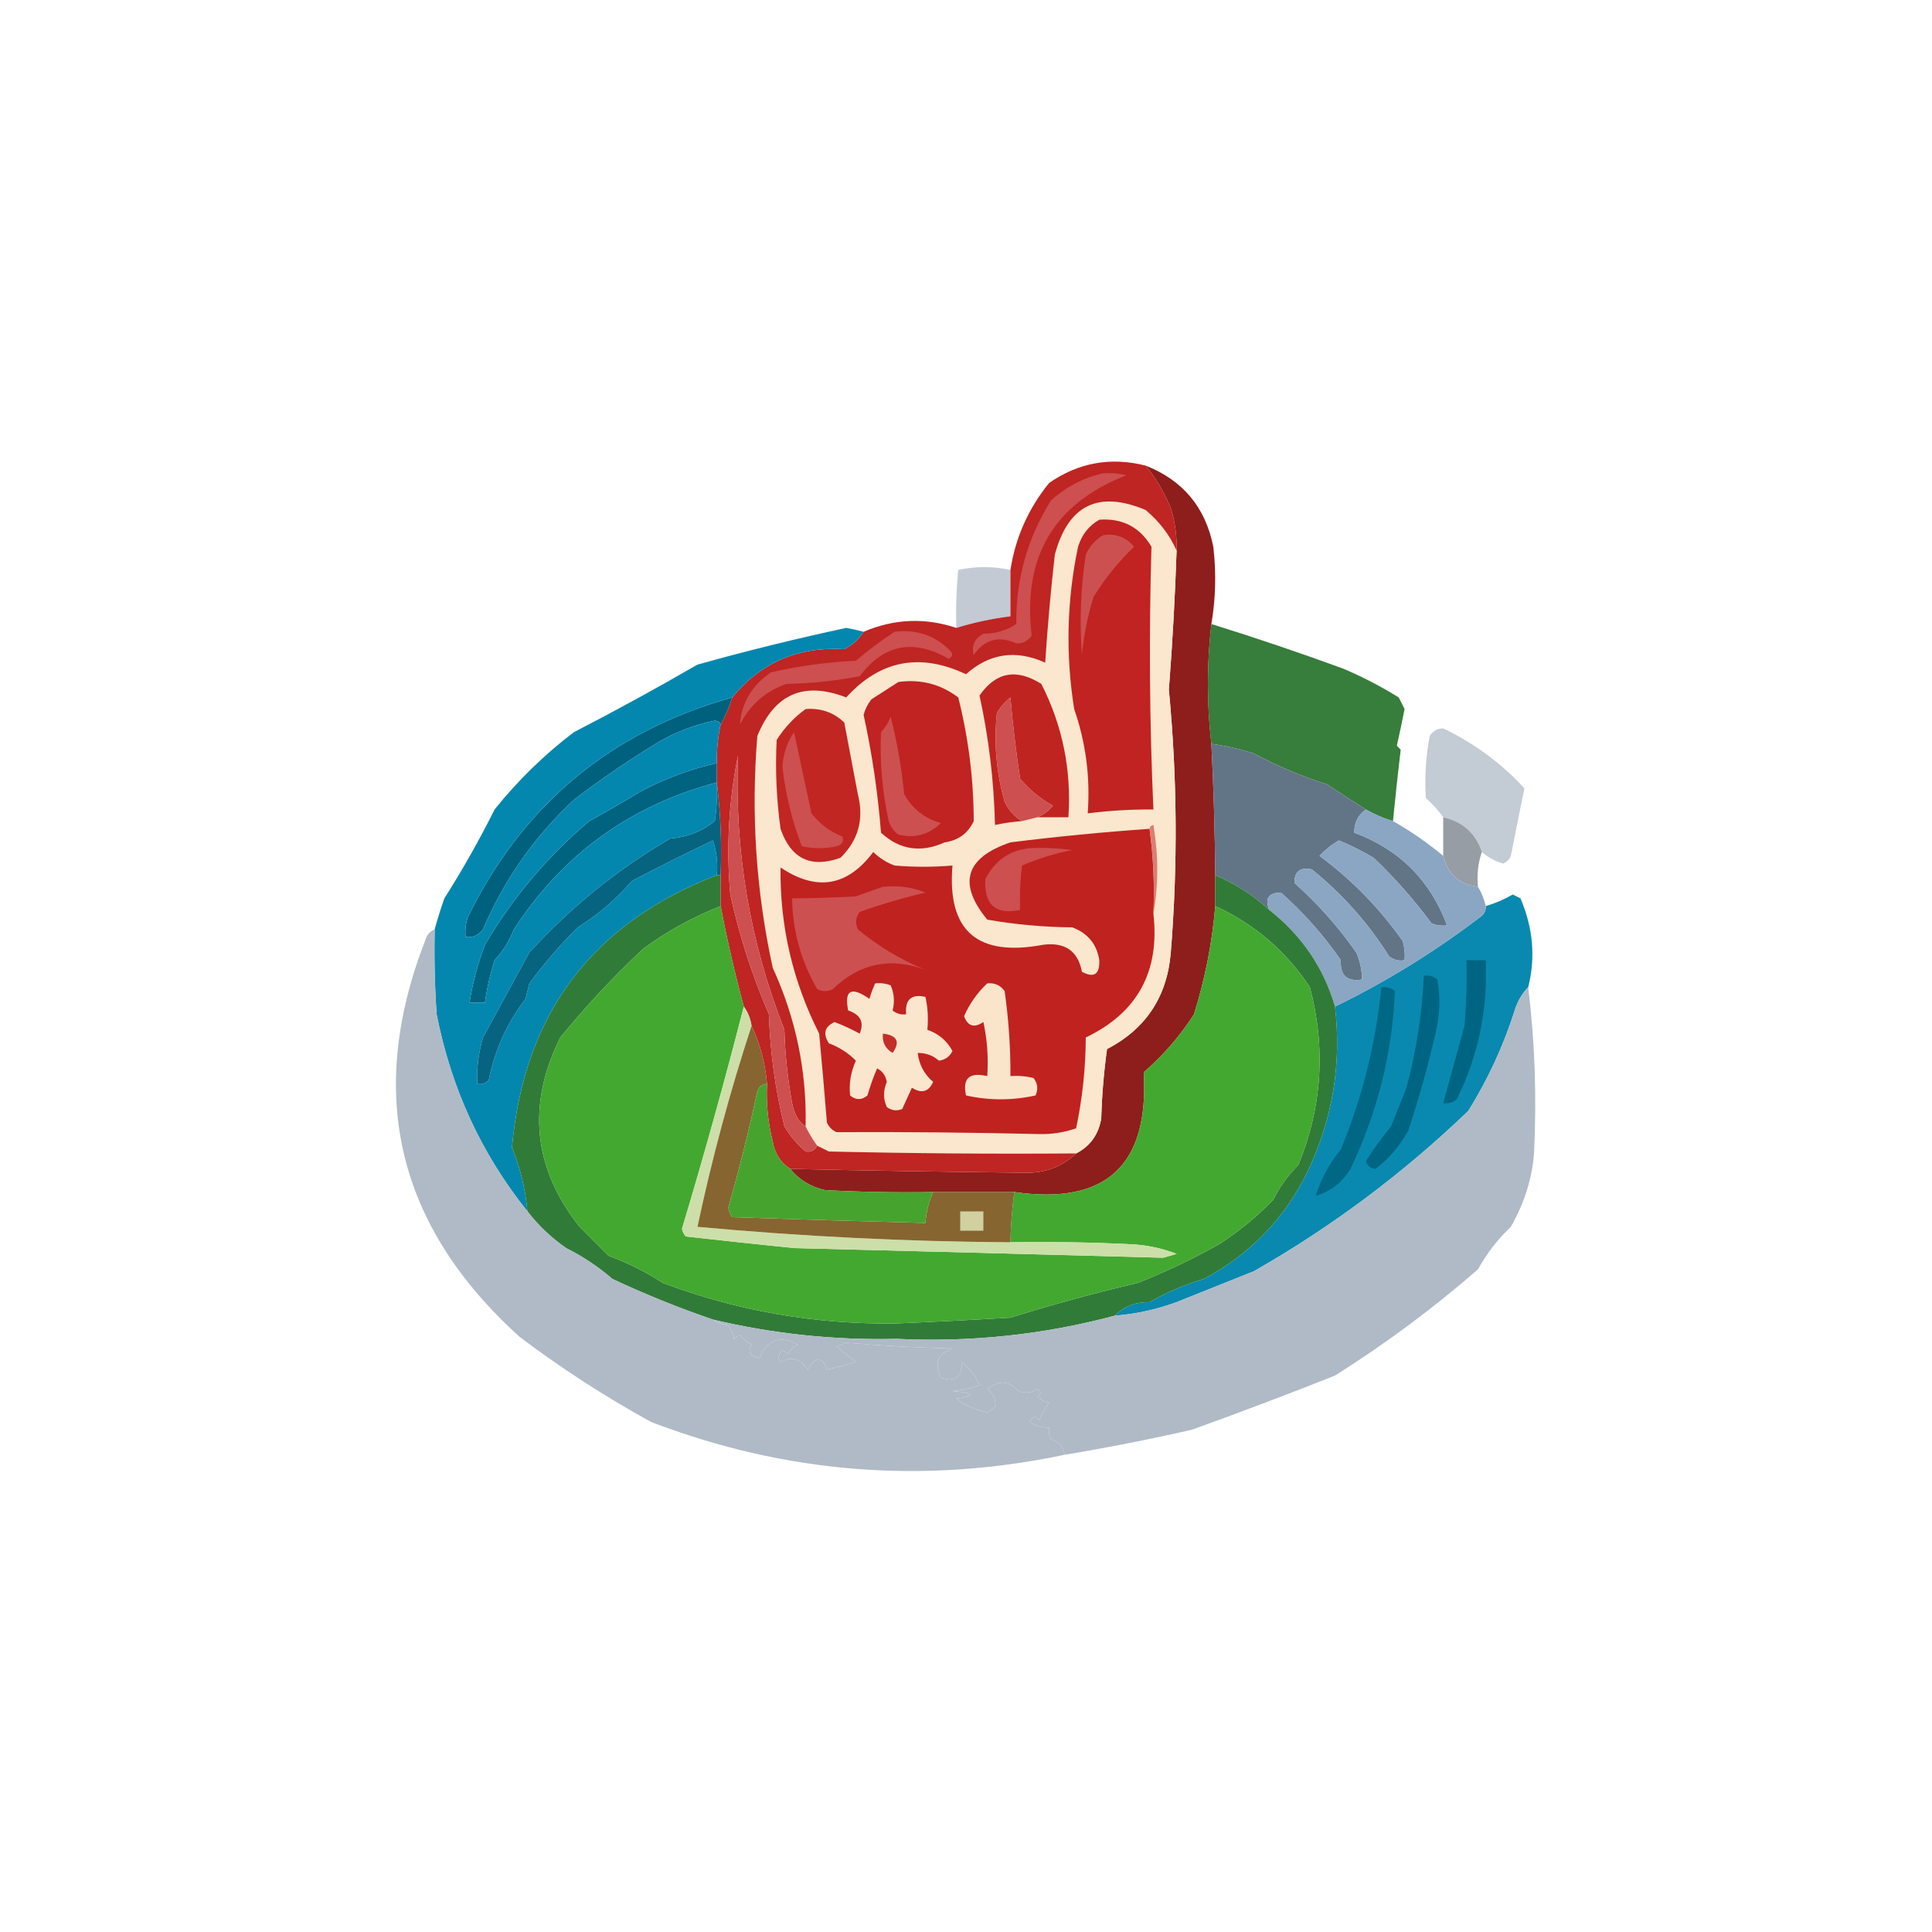 <?xml version="1.0" encoding="UTF-8"?>
<!DOCTYPE svg PUBLIC "-//W3C//DTD SVG 1.1//EN" "http://www.w3.org/Graphics/SVG/1.1/DTD/svg11.dtd">
<svg xmlns="http://www.w3.org/2000/svg" version="1.1" width="500px" height="500px" style="shape-rendering:geometricPrecision; text-rendering:geometricPrecision; image-rendering:optimizeQuality; fill-rule:evenodd; clip-rule:evenodd" xmlns:xlink="http://www.w3.org/1999/xlink">
<g><path style="opacity:0.999" fill="#8e1e1b" d="M 296.5,120.5 C 306.147,124.315 311.981,131.315 314,141.5C 314.792,148.247 314.626,154.914 313.5,161.5C 312.301,171.89 312.301,182.223 313.5,192.5C 314.087,203.824 314.42,215.157 314.5,226.5C 314.5,229.167 314.5,231.833 314.5,234.5C 313.721,243.915 311.888,253.249 309,262.5C 305.414,268.091 301.08,273.091 296,277.5C 297.411,301.593 286.244,311.926 262.5,308.5C 255.5,308.5 248.5,308.5 241.5,308.5C 232.161,308.666 222.827,308.5 213.5,308C 209.8,307.157 206.8,305.324 204.5,302.5C 224.637,302.954 244.804,303.287 265,303.5C 270.293,303.684 274.793,302.017 278.5,298.5C 282.098,296.674 284.265,293.674 285,289.5C 285.17,283.472 285.67,277.472 286.5,271.5C 296.565,266.253 302.065,257.92 303,246.5C 304.834,223.836 304.667,201.17 302.5,178.5C 303.432,166.512 304.099,154.512 304.5,142.5C 304.608,138.753 304.108,135.086 303,131.5C 301.314,127.448 299.148,123.781 296.5,120.5 Z"/></g>
<g><path style="opacity:1" fill="#fae7cd" d="M 304.5,142.5 C 304.099,154.512 303.432,166.512 302.5,178.5C 304.667,201.17 304.834,223.836 303,246.5C 302.065,257.92 296.565,266.253 286.5,271.5C 285.67,277.472 285.17,283.472 285,289.5C 284.265,293.674 282.098,296.674 278.5,298.5C 257.164,298.667 235.831,298.5 214.5,298C 213.473,297.487 212.473,296.987 211.5,296.5C 210.308,294.887 209.308,293.22 208.5,291.5C 208.803,277.179 205.969,263.512 200,250.5C 195.671,230.733 194.338,210.733 196,190.5C 200.394,179.592 208.061,176.259 219,180.5C 227.754,170.869 238.087,168.869 250,174.5C 256.079,169.071 262.912,168.071 270.5,171.5C 271.112,162.127 271.945,152.794 273,143.5C 276.46,130.687 284.293,126.853 296.5,132C 300.048,134.975 302.714,138.475 304.5,142.5 Z"/></g>
<g><path style="opacity:1" fill="#c02321" d="M 284.5,134.5 C 290.477,134.071 294.977,136.404 298,141.5C 297.324,164.169 297.49,186.836 298.5,209.5C 292.804,209.447 287.138,209.78 281.5,210.5C 282.193,201.24 281.027,192.24 278,183.5C 275.747,169.401 276.08,155.401 279,141.5C 279.967,138.379 281.8,136.046 284.5,134.5 Z"/></g>
<g><path style="opacity:1" fill="#cd5050" d="M 285.5,138.5 C 288.798,138.016 291.464,139.016 293.5,141.5C 289.431,145.399 285.931,149.733 283,154.5C 281.488,159.393 280.488,164.393 280,169.5C 279.355,160.801 279.688,152.135 281,143.5C 282.025,141.313 283.525,139.646 285.5,138.5 Z"/></g>
<g><path style="opacity:0.865" fill="#bac2cd" d="M 261.5,147.5 C 261.5,151.5 261.5,155.5 261.5,159.5C 256.728,160.093 252.061,161.093 247.5,162.5C 247.334,157.489 247.501,152.489 248,147.5C 252.436,146.526 256.936,146.526 261.5,147.5 Z"/></g>
<g><path style="opacity:0.957" fill="#2e7733" d="M 313.5,161.5 C 324.9,165.048 336.233,168.882 347.5,173C 352.529,175.121 357.362,177.621 362,180.5C 362.5,181.5 363,182.5 363.5,183.5C 362.873,186.702 362.206,189.869 361.5,193C 361.833,193.333 362.167,193.667 362.5,194C 361.772,200.133 361.105,206.299 360.5,212.5C 358.02,211.758 355.687,210.758 353.5,209.5C 350.192,207.433 346.859,205.266 343.5,203C 336.888,200.91 330.555,198.243 324.5,195C 320.896,193.846 317.229,193.013 313.5,192.5C 312.301,182.223 312.301,171.89 313.5,161.5 Z"/></g>
<g><path style="opacity:1" fill="#bf2522" d="M 296.5,120.5 C 299.148,123.781 301.314,127.448 303,131.5C 304.108,135.086 304.608,138.753 304.5,142.5C 302.714,138.475 300.048,134.975 296.5,132C 284.293,126.853 276.46,130.687 273,143.5C 271.945,152.794 271.112,162.127 270.5,171.5C 262.912,168.071 256.079,169.071 250,174.5C 238.087,168.869 227.754,170.869 219,180.5C 208.061,176.259 200.394,179.592 196,190.5C 194.338,210.733 195.671,230.733 200,250.5C 205.969,263.512 208.803,277.179 208.5,291.5C 206.79,290.526 205.623,288.526 205,285.5C 203.848,279.23 203.182,272.897 203,266.5C 194.025,243.712 190.025,220.045 191,195.5C 188.594,207.385 187.927,219.385 189,231.5C 191.336,242.175 194.67,252.509 199,262.5C 199.306,272.312 200.64,281.978 203,291.5C 204.458,293.96 206.291,296.127 208.5,298C 209.788,298.239 210.788,297.739 211.5,296.5C 212.473,296.987 213.473,297.487 214.5,298C 235.831,298.5 257.164,298.667 278.5,298.5C 274.793,302.017 270.293,303.684 265,303.5C 244.804,303.287 224.637,302.954 204.5,302.5C 202.016,300.88 200.516,298.547 200,295.5C 198.75,290.58 198.25,285.58 198.5,280.5C 198.054,275.187 196.721,270.187 194.5,265.5C 194.204,263.597 193.537,261.93 192.5,260.5C 190.153,251.787 188.153,243.12 186.5,234.5C 186.5,231.833 186.5,229.167 186.5,226.5C 186.826,218.316 186.492,210.316 185.5,202.5C 185.5,200.833 185.5,199.167 185.5,197.5C 185.46,194.119 185.793,190.786 186.5,187.5C 187.736,185.351 188.736,183.018 189.5,180.5C 196.918,171.465 206.585,167.298 218.5,168C 220.618,166.951 222.284,165.451 223.5,163.5C 231.406,160.129 239.406,159.796 247.5,162.5C 252.061,161.093 256.728,160.093 261.5,159.5C 261.5,155.5 261.5,151.5 261.5,147.5C 262.79,139.146 266.123,131.646 271.5,125C 279.115,119.714 287.448,118.214 296.5,120.5 Z"/></g>
<g><path style="opacity:1" fill="#cd4f4f" d="M 231.5,163.5 C 237.243,162.803 242.076,164.47 246,168.5C 246.688,169.332 246.521,169.998 245.5,170.5C 236.39,165.243 228.723,166.743 222.5,175C 216.247,176.204 209.914,176.871 203.5,177C 198.091,178.91 194.091,182.41 191.5,187.5C 191.88,181.94 194.547,177.44 199.5,174C 206.707,172.346 214.04,171.346 221.5,171C 224.734,168.252 228.068,165.752 231.5,163.5 Z"/></g>
<g><path style="opacity:1" fill="#cd4f4f" d="M 285.5,122.5 C 287.527,122.338 289.527,122.505 291.5,123C 272.741,130.325 264.574,144.158 267,164.5C 266.044,165.894 264.711,166.561 263,166.5C 258.462,164.472 254.796,165.472 252,169.5C 251.37,167.097 252.203,165.263 254.5,164C 257.659,163.989 260.493,163.155 263,161.5C 262.896,149.909 265.896,139.242 272,129.5C 275.975,125.931 280.475,123.597 285.5,122.5 Z"/></g>
<g><path style="opacity:1" fill="#c02421" d="M 268.5,211.5 C 270.042,210.859 271.376,209.859 272.5,208.5C 269.23,206.733 266.397,204.4 264,201.5C 262.946,194.552 262.112,187.552 261.5,180.5C 260.108,181.605 258.941,182.939 258,184.5C 257.189,192.289 257.856,199.956 260,207.5C 261.025,209.687 262.525,211.354 264.5,212.5C 262.139,212.674 259.806,213.007 257.5,213.5C 257.244,202.207 255.911,191.04 253.5,180C 257.711,173.917 263.044,172.917 269.5,177C 274.998,187.815 277.332,199.315 276.5,211.5C 273.833,211.5 271.167,211.5 268.5,211.5 Z"/></g>
<g><path style="opacity:1" fill="#c02321" d="M 232.5,176.5 C 238.279,175.708 243.446,177.041 248,180.5C 250.646,191.022 251.98,201.689 252,212.5C 250.52,215.663 248.02,217.496 244.5,218C 238.325,220.786 232.825,219.952 228,215.5C 227.204,205.226 225.704,195.06 223.5,185C 223.903,183.527 224.57,182.194 225.5,181C 227.898,179.476 230.231,177.976 232.5,176.5 Z"/></g>
<g><path style="opacity:1" fill="#cd4f4f" d="M 268.5,211.5 C 267.167,211.833 265.833,212.167 264.5,212.5C 262.525,211.354 261.025,209.687 260,207.5C 257.856,199.956 257.189,192.289 258,184.5C 258.941,182.939 260.108,181.605 261.5,180.5C 262.112,187.552 262.946,194.552 264,201.5C 266.397,204.4 269.23,206.733 272.5,208.5C 271.376,209.859 270.042,210.859 268.5,211.5 Z"/></g>
<g><path style="opacity:1" fill="#c12623" d="M 208.5,183.5 C 212.425,183.196 215.758,184.363 218.5,187C 219.666,193.165 220.833,199.332 222,205.5C 223.652,211.964 222.152,217.464 217.5,222C 209.847,224.758 204.681,222.258 202,214.5C 200.945,206.851 200.612,199.185 201,191.5C 203.028,188.308 205.528,185.641 208.5,183.5 Z"/></g>
<g><path style="opacity:1" fill="#cd5050" d="M 230.5,185.5 C 232.127,191.827 233.294,198.494 234,205.5C 236.087,209.302 239.254,211.802 243.5,213C 240.414,216.017 236.748,217.017 232.5,216C 231.299,215.097 230.465,213.931 230,212.5C 228.342,204.897 227.675,197.23 228,189.5C 229.095,188.307 229.928,186.973 230.5,185.5 Z"/></g>
<g><path style="opacity:1" fill="#cd5050" d="M 205.5,189.5 C 206.953,196.254 208.453,203.254 210,210.5C 212.13,213.23 214.797,215.23 218,216.5C 218.456,217.744 217.956,218.577 216.5,219C 213.5,219.667 210.5,219.667 207.5,219C 204.98,212.42 203.314,205.587 202.5,198.5C 202.67,195.174 203.67,192.174 205.5,189.5 Z"/></g>
<g><path style="opacity:1" fill="#00617e" d="M 189.5,180.5 C 188.736,183.018 187.736,185.351 186.5,187.5C 186.265,186.903 185.765,186.57 185,186.5C 179.832,187.554 174.999,189.388 170.5,192C 162.893,196.609 155.559,201.609 148.5,207C 138.308,216.523 130.475,227.69 125,240.5C 123.89,242.037 122.39,242.703 120.5,242.5C 120.34,240.801 120.506,239.134 121,237.5C 135.284,208.268 158.117,189.268 189.5,180.5 Z"/></g>
<g><path style="opacity:0.904" fill="#bdc6d0" d="M 383.5,220.5 C 381.929,215.689 378.596,212.689 373.5,211.5C 372.207,209.704 370.707,208.037 369,206.5C 368.668,201.146 369.001,195.813 370,190.5C 370.804,189.196 371.971,188.529 373.5,188.5C 381.503,192.34 388.503,197.506 394.5,204C 393.342,209.791 392.175,215.624 391,221.5C 390.612,222.428 389.945,223.095 389,223.5C 386.915,222.876 385.082,221.876 383.5,220.5 Z"/></g>
<g><path style="opacity:1" fill="#cd4f4f" d="M 208.5,291.5 C 209.308,293.22 210.308,294.887 211.5,296.5C 210.788,297.739 209.788,298.239 208.5,298C 206.291,296.127 204.458,293.96 203,291.5C 200.64,281.978 199.306,272.312 199,262.5C 194.67,252.509 191.336,242.175 189,231.5C 187.927,219.385 188.594,207.385 191,195.5C 190.025,220.045 194.025,243.712 203,266.5C 203.182,272.897 203.848,279.23 205,285.5C 205.623,288.526 206.79,290.526 208.5,291.5 Z"/></g>
<g><path style="opacity:1" fill="#c02220" d="M 297.5,214.5 C 298.492,221.648 298.825,228.981 298.5,236.5C 300.205,251.433 294.371,262.099 281,268.5C 280.958,276.475 280.125,284.308 278.5,292C 275.456,293.072 272.29,293.572 269,293.5C 251.511,293.083 234.011,292.916 216.5,293C 215.333,292.5 214.5,291.667 214,290.5C 213.388,282.829 212.722,275.162 212,267.5C 205.149,253.954 201.815,239.621 202,224.5C 211.316,230.754 219.316,229.42 226,220.5C 227.579,222.041 229.413,223.208 231.5,224C 236.535,224.418 241.535,224.418 246.5,224C 245.079,240.896 252.913,247.729 270,244.5C 275.66,243.796 278.993,246.129 280,251.5C 283.131,253.166 284.631,252.166 284.5,248.5C 283.852,244.346 281.518,241.512 277.5,240C 270.061,239.93 262.728,239.263 255.5,238C 247.816,228.658 249.816,221.991 261.5,218C 273.473,216.504 285.473,215.337 297.5,214.5 Z"/></g>
<g><path style="opacity:1" fill="#627586" d="M 313.5,192.5 C 317.229,193.013 320.896,193.846 324.5,195C 330.555,198.243 336.888,200.91 343.5,203C 346.859,205.266 350.192,207.433 353.5,209.5C 351.461,210.911 350.461,212.911 350.5,215.5C 362.167,219.833 370.167,227.833 374.5,239.5C 373.127,239.657 371.793,239.49 370.5,239C 365.941,232.836 360.941,227.169 355.5,222C 352.623,220.298 349.623,218.798 346.5,217.5C 344.611,218.604 342.945,219.937 341.5,221.5C 349.799,227.633 356.965,234.966 363,243.5C 363.494,245.134 363.66,246.801 363.5,248.5C 362.022,248.762 360.689,248.429 359.5,247.5C 354.114,238.921 347.448,231.421 339.5,225C 336.478,224.364 334.978,225.53 335,228.5C 341.047,233.88 346.38,239.88 351,246.5C 351.977,248.74 352.477,251.073 352.5,253.5C 348.625,254.126 346.791,252.459 347,248.5C 342.548,242.047 337.381,236.214 331.5,231C 328.273,231.056 327.273,232.556 328.5,235.5C 324.371,231.712 319.704,228.712 314.5,226.5C 314.42,215.157 314.087,203.824 313.5,192.5 Z"/></g>
<g><path style="opacity:0.807" fill="#7e868e" d="M 373.5,211.5 C 378.596,212.689 381.929,215.689 383.5,220.5C 382.523,223.287 382.19,226.287 382.5,229.5C 377.687,228.92 374.687,226.253 373.5,221.5C 373.5,218.167 373.5,214.833 373.5,211.5 Z"/></g>
<g><path style="opacity:1" fill="#cd4f4f" d="M 266.5,219.5 C 270.182,219.335 273.848,219.501 277.5,220C 273.016,220.871 268.683,222.204 264.5,224C 264.027,227.751 263.861,231.584 264,235.5C 257.623,236.795 254.623,234.128 255,227.5C 257.476,222.693 261.31,220.027 266.5,219.5 Z"/></g>
<g><path style="opacity:1" fill="#db7e71" d="M 297.5,214.5 C 297.56,213.957 297.893,213.624 298.5,213.5C 299.82,221.323 299.82,228.99 298.5,236.5C 298.825,228.981 298.492,221.648 297.5,214.5 Z"/></g>
<g><path style="opacity:1" fill="#006380" d="M 185.5,197.5 C 185.5,199.167 185.5,200.833 185.5,202.5C 163.118,208.439 145.618,221.106 133,240.5C 131.834,243.503 130.167,246.17 128,248.5C 126.85,252.112 126.017,255.778 125.5,259.5C 124.167,259.5 122.833,259.5 121.5,259.5C 122.327,254.364 123.66,249.364 125.5,244.5C 132.654,232.341 141.654,221.674 152.5,212.5C 156.874,210.095 161.207,207.595 165.5,205C 171.798,201.589 178.465,199.089 185.5,197.5 Z"/></g>
<g><path style="opacity:1" fill="#0989af" d="M 395.5,255.5 C 393.905,257.111 392.739,259.111 392,261.5C 389.108,270.621 385.108,279.287 380,287.5C 363.195,303.643 344.695,317.476 324.5,329C 317.788,331.679 311.122,334.345 304.5,337C 299.306,338.9 293.973,340.067 288.5,340.5C 290.878,338.08 293.878,336.913 297.5,337C 301.945,334.443 306.611,332.443 311.5,331C 323.53,324.635 332.53,315.302 338.5,303C 344.891,289.488 347.224,275.321 345.5,260.5C 358.948,253.942 371.615,246.109 383.5,237C 384.252,236.329 384.586,235.496 384.5,234.5C 386.963,233.767 389.297,232.767 391.5,231.5C 392.167,231.833 392.833,232.167 393.5,232.5C 396.768,240.146 397.434,247.812 395.5,255.5 Z"/></g>
<g><path style="opacity:1" fill="#0387af" d="M 223.5,163.5 C 222.284,165.451 220.618,166.951 218.5,168C 206.585,167.298 196.918,171.465 189.5,180.5C 158.117,189.268 135.284,208.268 121,237.5C 120.506,239.134 120.34,240.801 120.5,242.5C 122.39,242.703 123.89,242.037 125,240.5C 130.475,227.69 138.308,216.523 148.5,207C 155.559,201.609 162.893,196.609 170.5,192C 174.999,189.388 179.832,187.554 185,186.5C 185.765,186.57 186.265,186.903 186.5,187.5C 185.793,190.786 185.46,194.119 185.5,197.5C 178.465,199.089 171.798,201.589 165.5,205C 161.207,207.595 156.874,210.095 152.5,212.5C 141.654,221.674 132.654,232.341 125.5,244.5C 123.66,249.364 122.327,254.364 121.5,259.5C 122.833,259.5 124.167,259.5 125.5,259.5C 126.017,255.778 126.85,252.112 128,248.5C 130.167,246.17 131.834,243.503 133,240.5C 145.618,221.106 163.118,208.439 185.5,202.5C 185.665,205.85 185.498,209.183 185,212.5C 181.664,215.169 177.831,216.669 173.5,217C 159.909,224.91 147.742,234.743 137,246.5C 133,253.833 129,261.167 125,268.5C 123.844,272.418 123.344,276.418 123.5,280.5C 124.675,280.719 125.675,280.386 126.5,279.5C 128.032,271.768 131.199,264.768 136,258.5C 136.333,257.167 136.667,255.833 137,254.5C 140.764,249.397 144.93,244.564 149.5,240C 154.781,236.719 159.447,232.719 163.5,228C 170.448,224.351 177.448,220.851 184.5,217.5C 185.484,220.428 185.817,223.428 185.5,226.5C 153.223,238.952 135.556,262.452 132.5,297C 134.651,302.242 135.984,307.742 136.5,313.5C 124.573,298.627 116.74,281.627 113,262.5C 112.5,255.174 112.334,247.841 112.5,240.5C 113.226,237.821 114.059,235.154 115,232.5C 119.701,225.09 124.034,217.423 128,209.5C 134.045,201.954 140.879,195.287 148.5,189.5C 159.295,183.935 169.962,178.102 180.5,172C 193.247,168.438 206.08,165.272 219,162.5C 220.533,162.773 222.033,163.106 223.5,163.5 Z"/></g>
<g><path style="opacity:1" fill="#8aa6c2" d="M 353.5,209.5 C 355.687,210.758 358.02,211.758 360.5,212.5C 365.109,215.11 369.442,218.11 373.5,221.5C 374.687,226.253 377.687,228.92 382.5,229.5C 383.441,231.05 384.107,232.716 384.5,234.5C 384.586,235.496 384.252,236.329 383.5,237C 371.615,246.109 358.948,253.942 345.5,260.5C 342.563,250.448 336.896,242.115 328.5,235.5C 327.273,232.556 328.273,231.056 331.5,231C 337.381,236.214 342.548,242.047 347,248.5C 346.791,252.459 348.625,254.126 352.5,253.5C 352.477,251.073 351.977,248.74 351,246.5C 346.38,239.88 341.047,233.88 335,228.5C 334.978,225.53 336.478,224.364 339.5,225C 347.448,231.421 354.114,238.921 359.5,247.5C 360.689,248.429 362.022,248.762 363.5,248.5C 363.66,246.801 363.494,245.134 363,243.5C 356.965,234.966 349.799,227.633 341.5,221.5C 342.945,219.937 344.611,218.604 346.5,217.5C 349.623,218.798 352.623,220.298 355.5,222C 360.941,227.169 365.941,232.836 370.5,239C 371.793,239.49 373.127,239.657 374.5,239.5C 370.167,227.833 362.167,219.833 350.5,215.5C 350.461,212.911 351.461,210.911 353.5,209.5 Z"/></g>
<g><path style="opacity:1" fill="#076481" d="M 185.5,202.5 C 186.492,210.316 186.826,218.316 186.5,226.5C 186.167,226.5 185.833,226.5 185.5,226.5C 185.817,223.428 185.484,220.428 184.5,217.5C 177.448,220.851 170.448,224.351 163.5,228C 159.447,232.719 154.781,236.719 149.5,240C 144.93,244.564 140.764,249.397 137,254.5C 136.667,255.833 136.333,257.167 136,258.5C 131.199,264.768 128.032,271.768 126.5,279.5C 125.675,280.386 124.675,280.719 123.5,280.5C 123.344,276.418 123.844,272.418 125,268.5C 129,261.167 133,253.833 137,246.5C 147.742,234.743 159.909,224.91 173.5,217C 177.831,216.669 181.664,215.169 185,212.5C 185.498,209.183 185.665,205.85 185.5,202.5 Z"/></g>
<g><path style="opacity:1" fill="#006582" d="M 379.5,248.5 C 381.167,248.5 382.833,248.5 384.5,248.5C 385.074,261.269 382.574,273.269 377,284.5C 375.989,285.337 374.822,285.67 373.5,285.5C 375.315,278.915 377.148,272.249 379,265.5C 379.499,259.843 379.666,254.176 379.5,248.5 Z"/></g>
<g><path style="opacity:1" fill="#006582" d="M 368.5,252.5 C 369.822,252.33 370.989,252.663 372,253.5C 372.828,258.202 372.662,262.869 371.5,267.5C 369.544,275.951 367.211,284.284 364.5,292.5C 362.356,296.479 359.522,299.813 356,302.5C 354.72,302.387 353.887,301.72 353.5,300.5C 355.473,297.36 357.64,294.36 360,291.5C 361.333,288.167 362.667,284.833 364,281.5C 366.536,271.962 368.036,262.295 368.5,252.5 Z"/></g>
<g><path style="opacity:1" fill="#006784" d="M 357.5,255.5 C 358.822,255.33 359.989,255.663 361,256.5C 360.338,272.48 356.505,287.813 349.5,302.5C 347.28,306.079 344.28,308.412 340.5,309.5C 341.837,305.167 344.003,301.167 347,297.5C 352.561,284.036 356.061,270.036 357.5,255.5 Z"/></g>
<g><path style="opacity:1" fill="#317b38" d="M 185.5,226.5 C 185.833,226.5 186.167,226.5 186.5,226.5C 186.5,229.167 186.5,231.833 186.5,234.5C 179.363,237.303 172.696,240.969 166.5,245.5C 158.811,252.688 151.645,260.355 145,268.5C 136.318,285.992 137.985,302.325 150,317.5C 152.5,320 155,322.5 157.5,325C 162.477,326.822 167.143,329.155 171.5,332C 190.911,339.3 211.078,342.8 232,342.5C 241.838,342.092 251.671,341.592 261.5,341C 272.325,337.635 283.325,334.635 294.5,332C 301.781,329.109 308.781,325.776 315.5,322C 320.628,318.703 325.294,314.87 329.5,310.5C 331.177,307.147 333.343,304.147 336,301.5C 342.15,286.539 343.15,271.206 339,255.5C 332.795,246.123 324.629,239.123 314.5,234.5C 314.5,231.833 314.5,229.167 314.5,226.5C 319.704,228.712 324.371,231.712 328.5,235.5C 336.896,242.115 342.563,250.448 345.5,260.5C 347.224,275.321 344.891,289.488 338.5,303C 332.53,315.302 323.53,324.635 311.5,331C 306.611,332.443 301.945,334.443 297.5,337C 293.878,336.913 290.878,338.08 288.5,340.5C 270.114,345.418 251.28,347.418 232,346.5C 215.901,346.867 200.067,345.2 184.5,341.5C 175.777,338.527 167.11,335.027 158.5,331C 154.844,327.837 150.844,325.171 146.5,323C 142.639,320.304 139.306,317.137 136.5,313.5C 135.984,307.742 134.651,302.242 132.5,297C 135.556,262.452 153.223,238.952 185.5,226.5 Z"/></g>
<g><path style="opacity:1" fill="#43a830" d="M 186.5,234.5 C 188.153,243.12 190.153,251.787 192.5,260.5C 187.552,279.794 182.219,298.961 176.5,318C 176.645,318.772 176.978,319.439 177.5,320C 186.827,321.051 196.16,322.051 205.5,323C 237.342,323.798 269.176,324.632 301,325.5C 302.167,325.167 303.333,324.833 304.5,324.5C 300.656,323.018 296.656,322.185 292.5,322C 282.172,321.5 271.839,321.334 261.5,321.5C 261.586,317.143 261.92,312.81 262.5,308.5C 286.244,311.926 297.411,301.593 296,277.5C 301.08,273.091 305.414,268.091 309,262.5C 311.888,253.249 313.721,243.915 314.5,234.5C 324.629,239.123 332.795,246.123 339,255.5C 343.15,271.206 342.15,286.539 336,301.5C 333.343,304.147 331.177,307.147 329.5,310.5C 325.294,314.87 320.628,318.703 315.5,322C 308.781,325.776 301.781,329.109 294.5,332C 283.325,334.635 272.325,337.635 261.5,341C 251.671,341.592 241.838,342.092 232,342.5C 211.078,342.8 190.911,339.3 171.5,332C 167.143,329.155 162.477,326.822 157.5,325C 155,322.5 152.5,320 150,317.5C 137.985,302.325 136.318,285.992 145,268.5C 151.645,260.355 158.811,252.688 166.5,245.5C 172.696,240.969 179.363,237.303 186.5,234.5 Z"/></g>
<g><path style="opacity:1" fill="#ccdfa8" d="M 192.5,260.5 C 193.537,261.93 194.204,263.597 194.5,265.5C 188.9,282.563 184.234,299.897 180.5,317.5C 207.435,319.99 234.435,321.323 261.5,321.5C 271.839,321.334 282.172,321.5 292.5,322C 296.656,322.185 300.656,323.018 304.5,324.5C 303.333,324.833 302.167,325.167 301,325.5C 269.176,324.632 237.342,323.798 205.5,323C 196.16,322.051 186.827,321.051 177.5,320C 176.978,319.439 176.645,318.772 176.5,318C 182.219,298.961 187.552,279.794 192.5,260.5 Z"/></g>
<g><path style="opacity:1" fill="#876530" d="M 194.5,265.5 C 196.721,270.187 198.054,275.187 198.5,280.5C 197.25,280.577 196.417,281.244 196,282.5C 193.812,292.587 191.312,302.587 188.5,312.5C 188.608,313.442 188.941,314.275 189.5,315C 206.167,315.575 222.833,316.075 239.5,316.5C 239.694,313.67 240.361,311.004 241.5,308.5C 248.5,308.5 255.5,308.5 262.5,308.5C 261.92,312.81 261.586,317.143 261.5,321.5C 234.435,321.323 207.435,319.99 180.5,317.5C 184.234,299.897 188.9,282.563 194.5,265.5 Z"/></g>
<g><path style="opacity:1" fill="#d1d0a1" d="M 248.5,313.5 C 250.5,313.5 252.5,313.5 254.5,313.5C 254.5,315.167 254.5,316.833 254.5,318.5C 252.5,318.5 250.5,318.5 248.5,318.5C 248.5,316.833 248.5,315.167 248.5,313.5 Z"/></g>
<g><path style="opacity:1" fill="#46a42e" d="M 198.5,280.5 C 198.25,285.58 198.75,290.58 200,295.5C 200.516,298.547 202.016,300.88 204.5,302.5C 206.8,305.324 209.8,307.157 213.5,308C 222.827,308.5 232.161,308.666 241.5,308.5C 240.361,311.004 239.694,313.67 239.5,316.5C 222.833,316.075 206.167,315.575 189.5,315C 188.941,314.275 188.608,313.442 188.5,312.5C 191.312,302.587 193.812,292.587 196,282.5C 196.417,281.244 197.25,280.577 198.5,280.5 Z"/></g>
<g><path style="opacity:1" fill="#fae5cb" d="M 255.5,254.5 C 257.39,254.297 258.89,254.963 260,256.5C 261.036,263.799 261.536,271.132 261.5,278.5C 263.527,278.338 265.527,278.505 267.5,279C 268.554,280.388 268.72,281.888 268,283.5C 262,284.833 256,284.833 250,283.5C 249.044,279.075 250.877,277.408 255.5,278.5C 255.827,273.786 255.493,269.12 254.5,264.5C 252.13,266.098 250.464,265.598 249.5,263C 250.927,259.743 252.927,256.91 255.5,254.5 Z"/></g>
<g><path style="opacity:1" fill="#fae6cc" d="M 226.5,254.5 C 227.873,254.343 229.207,254.51 230.5,255C 231.418,257.133 231.584,259.3 231,261.5C 232.011,262.337 233.178,262.67 234.5,262.5C 234.19,258.668 235.857,257.168 239.5,258C 240.117,260.758 240.284,263.591 240,266.5C 242.916,267.528 245.083,269.362 246.5,272C 245.788,273.442 244.621,274.275 243,274.5C 241.433,273.144 239.6,272.477 237.5,272.5C 237.852,275.514 239.185,278.014 241.5,280C 240.313,282.59 238.48,283.09 236,281.5C 235.163,283.351 234.329,285.184 233.5,287C 232.101,287.595 230.768,287.428 229.5,286.5C 228.55,284.402 228.55,282.235 229.5,280C 229.231,278.393 228.397,277.226 227,276.5C 226.014,278.778 225.18,281.111 224.5,283.5C 222.994,284.747 221.494,284.747 220,283.5C 219.687,280.405 220.187,277.405 221.5,274.5C 219.543,272.515 217.21,271.015 214.5,270C 212.91,267.52 213.41,265.687 216,264.5C 218.227,265.363 220.393,266.363 222.5,267.5C 223.703,264.569 222.703,262.569 219.5,261.5C 218.462,256.21 220.295,255.21 225,258.5C 225.41,257.099 225.91,255.766 226.5,254.5 Z"/></g>
<g><path style="opacity:1" fill="#c32e29" d="M 228.5,267.5 C 232.208,267.957 233.041,269.623 231,272.5C 229.108,271.383 228.275,269.716 228.5,267.5 Z"/></g>
<g><path style="opacity:1" fill="#cd5050" d="M 228.5,229.5 C 232.375,229.085 236.042,229.585 239.5,231C 233.728,232.35 228.061,234.016 222.5,236C 221.446,237.388 221.28,238.888 222,240.5C 227.286,244.894 233.119,248.394 239.5,251C 230.428,247.632 222.428,249.299 215.5,256C 214.167,256.667 212.833,256.667 211.5,256C 207.281,248.683 205.114,240.85 205,232.5C 210.383,232.465 215.883,232.298 221.5,232C 223.927,231.098 226.26,230.264 228.5,229.5 Z"/></g>
<g><path style="opacity:1" fill="#b0bac6" d="M 112.5,240.5 C 112.334,247.841 112.5,255.174 113,262.5C 116.74,281.627 124.573,298.627 136.5,313.5C 139.306,317.137 142.639,320.304 146.5,323C 150.844,325.171 154.844,327.837 158.5,331C 167.11,335.027 175.777,338.527 184.5,341.5C 185.609,342.29 186.942,342.79 188.5,343C 189.191,344.067 189.691,345.234 190,346.5C 190.414,346.043 190.914,345.709 191.5,345.5C 192.354,346.522 193.354,347.355 194.5,348C 193.429,349.825 194.096,350.992 196.5,351.5C 198.573,346.643 201.906,345.476 206.5,348C 205.333,348.5 204.5,349.333 204,350.5C 203.586,350.043 203.086,349.709 202.5,349.5C 201.417,350.365 201.251,351.365 202,352.5C 204.881,350.972 207.214,351.638 209,354.5C 211.112,350.873 212.779,350.873 214,354.5C 216.473,353.88 218.973,353.214 221.5,352.5C 219.833,351.167 218.167,349.833 216.5,348.5C 217.333,348.167 218.167,347.833 219,347.5C 228.144,348.266 237.31,348.766 246.5,349C 242.704,350.336 241.704,352.836 243.5,356.5C 246.977,357.825 248.81,356.492 249,352.5C 251.247,354.489 252.747,356.489 253.5,358.5C 251.234,359.314 248.9,359.814 246.5,360C 252.175,360.464 252.508,361.131 247.5,362C 249.881,363.766 252.548,364.932 255.5,365.5C 256.308,365.192 256.975,364.692 257.5,364C 257.87,362.39 257.203,360.89 255.5,359.5C 258.504,357.096 261.171,357.263 263.5,360C 265.235,360.651 266.902,360.485 268.5,359.5C 269.506,359.938 269.506,360.604 268.5,361.5C 269.376,362.251 270.376,362.751 271.5,363C 270.54,364.419 269.707,365.919 269,367.5C 268.086,366.346 267.253,366.513 266.5,368C 268.025,369.009 269.692,369.509 271.5,369.5C 271.351,370.552 271.517,371.552 272,372.5C 274.071,373.103 275.238,374.436 275.5,376.5C 238.997,384.176 203.33,381.342 168.5,368C 156.649,361.485 145.316,354.152 134.5,346C 102.793,317.344 94.627,283.177 110,243.5C 110.377,242.058 111.21,241.058 112.5,240.5 Z"/></g>
<g><path style="opacity:1" fill="#afbac6" d="M 395.5,255.5 C 397.219,269.557 397.719,283.89 397,298.5C 396.505,305.002 394.505,311.335 391,317.5C 387.593,320.738 384.759,324.405 382.5,328.5C 370.896,338.598 358.562,347.765 345.5,356C 333.278,360.853 320.945,365.52 308.5,370C 297.636,372.484 286.636,374.651 275.5,376.5C 275.238,374.436 274.071,373.103 272,372.5C 271.517,371.552 271.351,370.552 271.5,369.5C 269.692,369.509 268.025,369.009 266.5,368C 267.253,366.513 268.086,366.346 269,367.5C 269.707,365.919 270.54,364.419 271.5,363C 270.376,362.751 269.376,362.251 268.5,361.5C 269.506,360.604 269.506,359.938 268.5,359.5C 266.902,360.485 265.235,360.651 263.5,360C 261.171,357.263 258.504,357.096 255.5,359.5C 257.203,360.89 257.87,362.39 257.5,364C 256.975,364.692 256.308,365.192 255.5,365.5C 252.548,364.932 249.881,363.766 247.5,362C 252.508,361.131 252.175,360.464 246.5,360C 248.9,359.814 251.234,359.314 253.5,358.5C 252.747,356.489 251.247,354.489 249,352.5C 248.81,356.492 246.977,357.825 243.5,356.5C 241.704,352.836 242.704,350.336 246.5,349C 237.31,348.766 228.144,348.266 219,347.5C 218.167,347.833 217.333,348.167 216.5,348.5C 218.167,349.833 219.833,351.167 221.5,352.5C 218.973,353.214 216.473,353.88 214,354.5C 212.779,350.873 211.112,350.873 209,354.5C 207.214,351.638 204.881,350.972 202,352.5C 201.251,351.365 201.417,350.365 202.5,349.5C 203.086,349.709 203.586,350.043 204,350.5C 204.5,349.333 205.333,348.5 206.5,348C 201.906,345.476 198.573,346.643 196.5,351.5C 194.096,350.992 193.429,349.825 194.5,348C 193.354,347.355 192.354,346.522 191.5,345.5C 190.914,345.709 190.414,346.043 190,346.5C 189.691,345.234 189.191,344.067 188.5,343C 186.942,342.79 185.609,342.29 184.5,341.5C 200.067,345.2 215.901,346.867 232,346.5C 251.28,347.418 270.114,345.418 288.5,340.5C 293.973,340.067 299.306,338.9 304.5,337C 311.122,334.345 317.788,331.679 324.5,329C 344.695,317.476 363.195,303.643 380,287.5C 385.108,279.287 389.108,270.621 392,261.5C 392.739,259.111 393.905,257.111 395.5,255.5 Z"/></g>
</svg>

